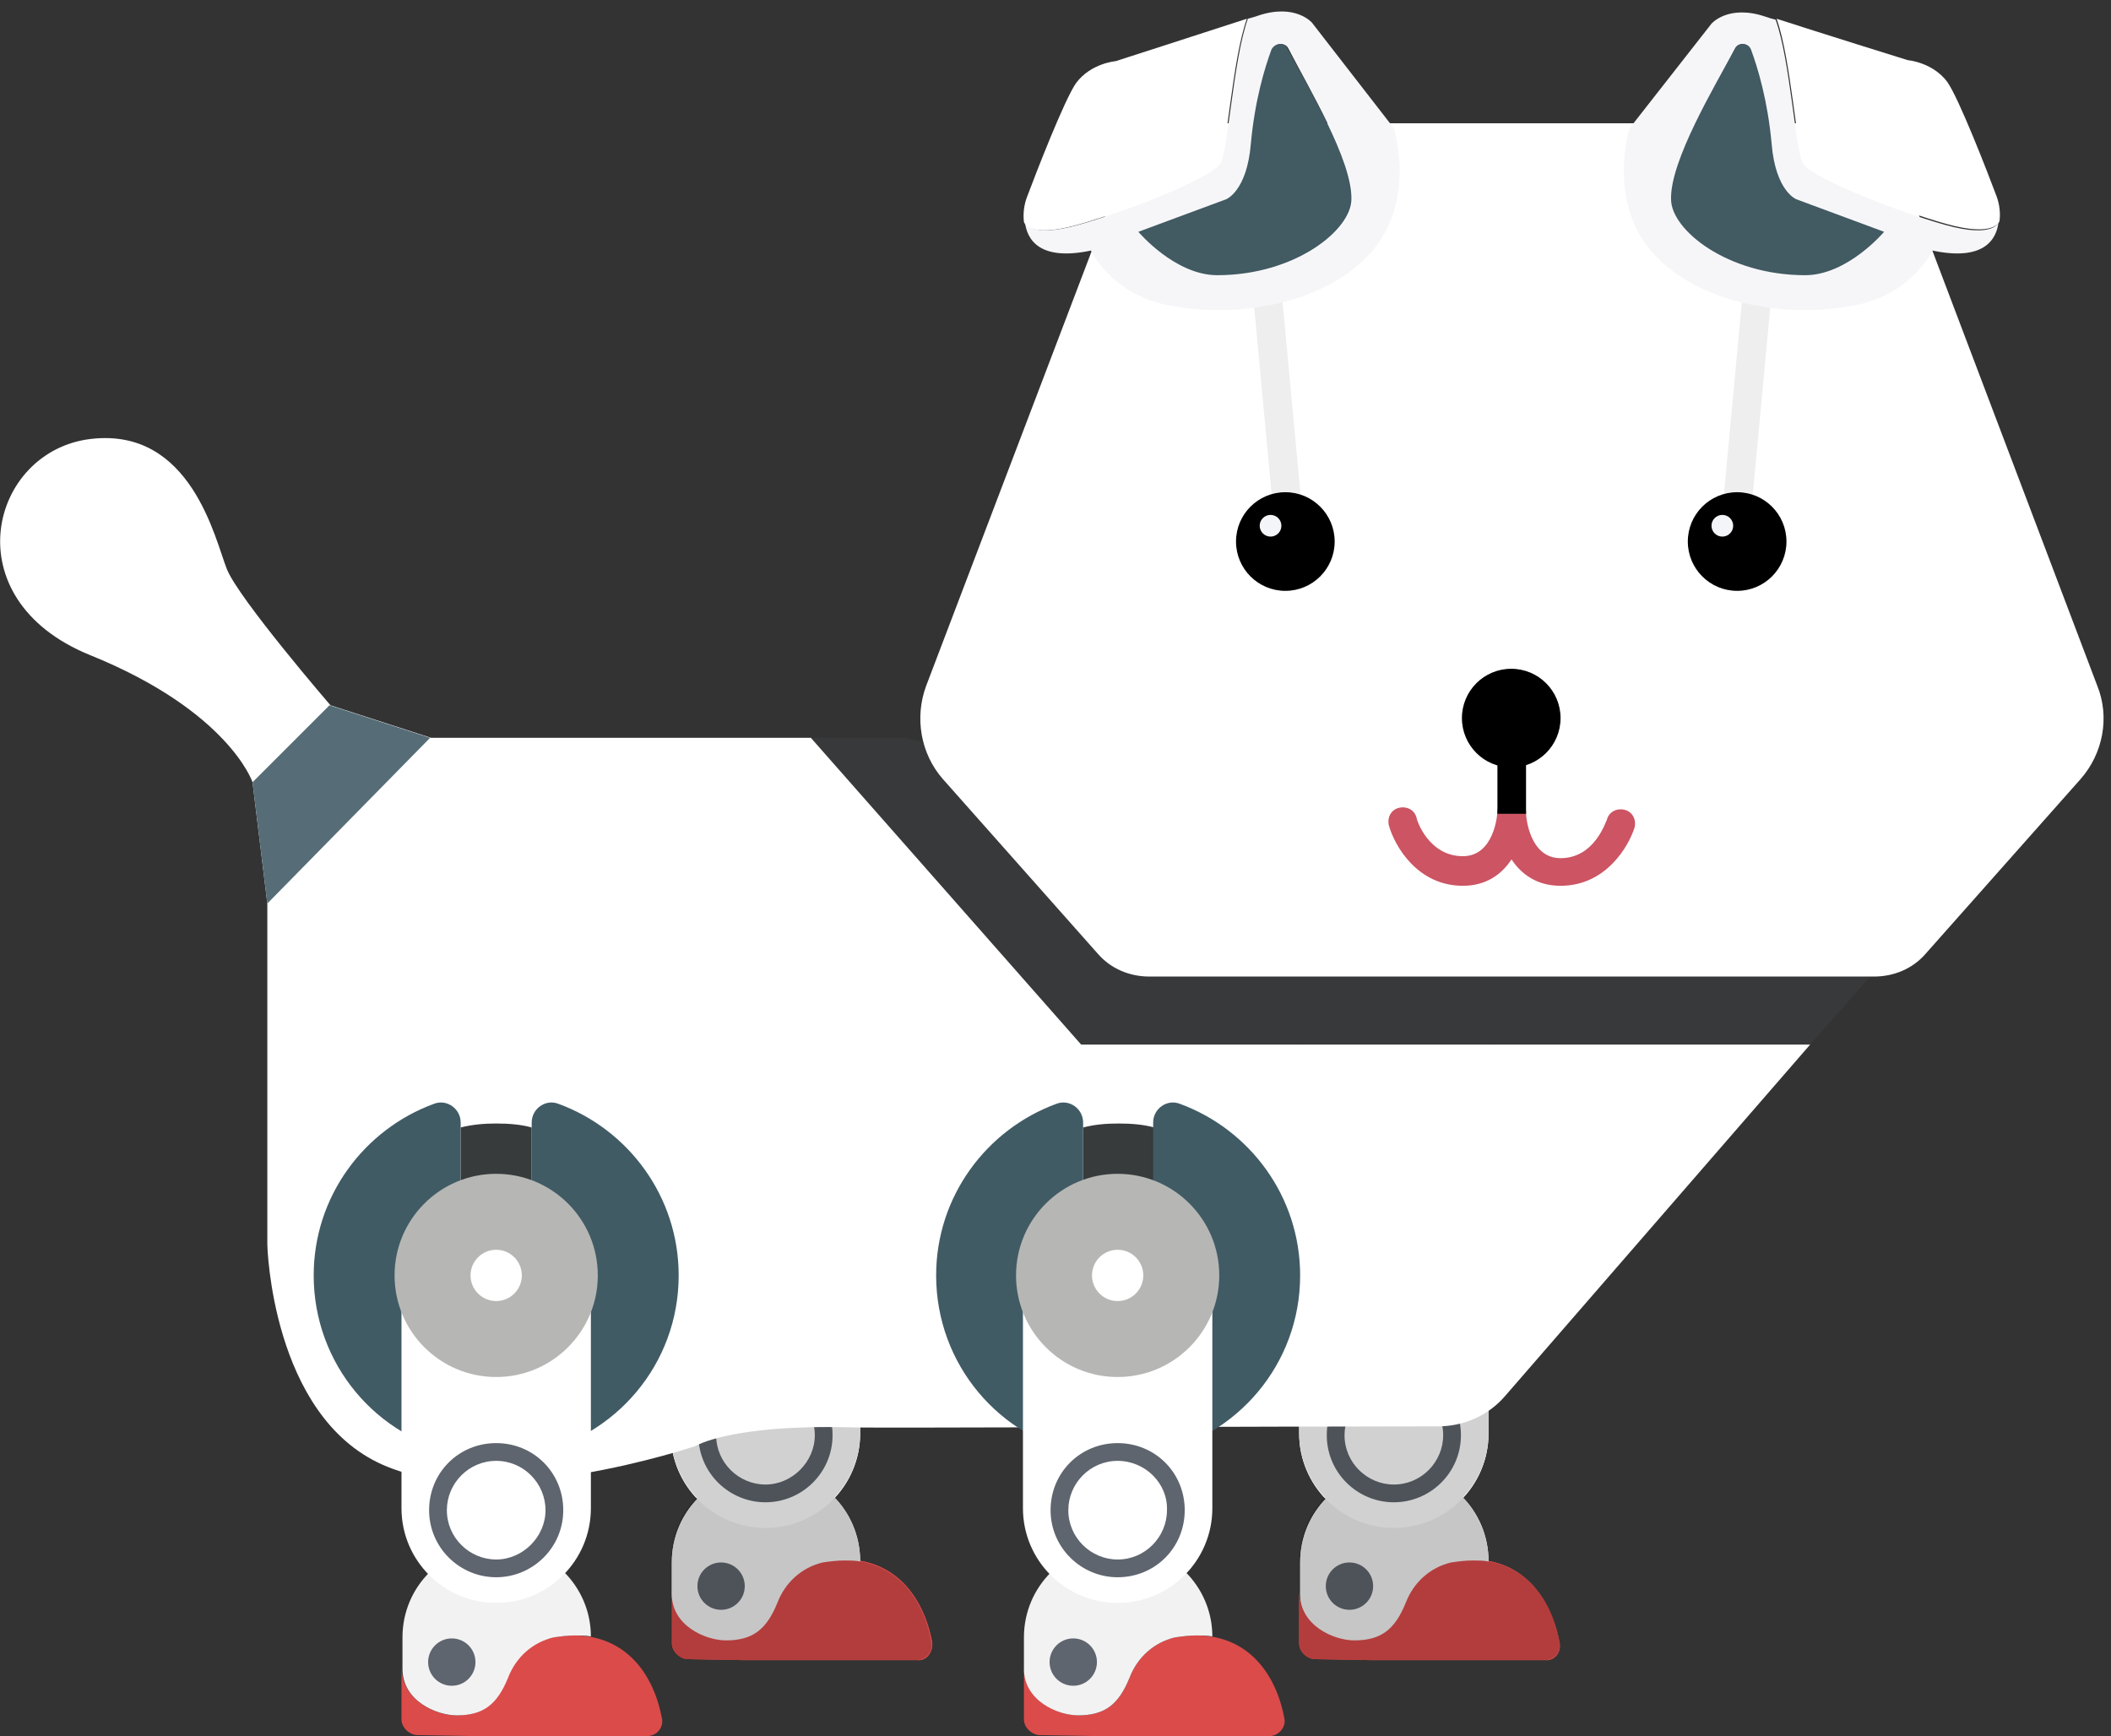 <?xml version="1.0" encoding="utf-8"?>
<!-- Generator: Adobe Illustrator 26.0.3, SVG Export Plug-In . SVG Version: 6.00 Build 0)  -->
<svg version="1.1" id="레이어_1" xmlns="http://www.w3.org/2000/svg" xmlns:xlink="http://www.w3.org/1999/xlink" x="0px"
	 y="0px" viewBox="0 0 214 176" style="enable-background:new 0 0 214 176;" xml:space="preserve">
<rect x="0" y="0" width="214" height="176" fill="#333333" stroke="none"/>
<style type="text/css">
	.st0{fill:#DB4B4A;}
	.st1{fill:#F2F2F2;}
	.st2{fill:#5F656E;}
	.st3{fill:#FFFFFF;}
	.st4{fill:#373B3C;}
	.st5{fill:#415B65;}
	.st6{fill:#B6B7B4;}
	.st7{opacity:0.18;}
	.st8{fill:#38393A;}
	.st9{fill:#566D77;}
	.st10{fill:#EEEEEF;}
	.st11{fill:#F3F5F8;}
	.st12{fill:#CC5463;}
	.st13{fill:#F6F6F9;}
	.st14{fill:#425A62;}
</style>
<g>
	<g>
		<g>
			<path class="st0" d="M94.5,166.5c-0.9-4.8-3.9-8.4-8.9-8.4c-0.8,0-1.5,0.1-2.2,0.2c-2.1,0.5-3.8,2-4.6,4.1
				c-1.1,2.7-2.5,3.8-5.2,3.8c-2.1,0-5.5-1.6-5.5-4.9v5.3c0,0.8,0.7,1.5,1.5,1.6l5.8,0.1h0.1h17.5C93.9,168.4,94.6,167.5,94.5,166.5
				z"/>
		</g>
		<g>
			<path class="st1" d="M87.2,158.3L87.2,158.3c-0.5-0.1-1.1-0.1-1.6-0.1c-0.8,0-1.5,0.1-2.2,0.2c-2.1,0.5-3.8,2-4.6,4.1
				c-1.1,2.7-2.5,3.8-5.2,3.8c-2.1,0-5.5-1.5-5.5-4.7l0-3.2c0-5.2,4.2-9.3,9.3-9.3h0.5C83,148.9,87.2,153.1,87.2,158.3z"/>
		</g>
		<g>
			<circle class="st2" cx="73.1" cy="160.8" r="2.4"/>
		</g>
		<g>
			<path class="st3" d="M68,123.1l0,22.2c0,5.3,4.3,9.6,9.6,9.6h0c5.3,0,9.6-4.3,9.6-9.6v-22.1H68z"/>
		</g>
		<g>
			<path class="st2" d="M77.6,152.3c-3.7,0-6.8-3-6.8-6.8s3-6.8,6.8-6.8s6.8,3,6.8,6.8S81.3,152.3,77.6,152.3z M77.6,140.5
				c-2.8,0-5,2.3-5,5c0,2.8,2.3,5,5,5s5-2.3,5-5C82.6,142.7,80.4,140.5,77.6,140.5z"/>
		</g>
		<g>
			<g>
				<path class="st4" d="M74,136.7c1.1,0.3,2.3,0.4,3.6,0.4c1.2,0,2.4-0.1,3.6-0.4v-30c-1.1-0.3-2.3-0.4-3.6-0.4
					c-1.2,0-2.4,0.1-3.6,0.4V136.7z"/>
			</g>
			<g>
				<g>
					<path class="st5" d="M74,106.2c0-1.4-1.4-2.4-2.7-1.9c-7.1,2.6-12.2,9.4-12.2,17.4c0,9,6.4,16.5,14.9,18.1V106.2z"/>
				</g>
				<g>
					<path class="st5" d="M81.2,106.2v33.6c8.5-1.7,14.9-9.1,14.9-18.1c0-8-5.1-14.8-12.2-17.4C82.6,103.8,81.2,104.8,81.2,106.2z"
						/>
				</g>
			</g>
			<g>
				<path class="st0" d="M94.5,166.5c-0.9-4.8-3.9-8.4-8.9-8.4c-0.8,0-1.5,0.1-2.2,0.2c-2.1,0.5-3.8,2-4.6,4.1
					c-1.1,2.7-2.5,3.8-5.2,3.8c-2.1,0-5.5-1.6-5.5-4.9v5.3c0,0.8,0.7,1.5,1.5,1.6l5.8,0.1h0.1h17.5
					C93.9,168.4,94.6,167.5,94.5,166.5z"/>
			</g>
			<g>
				<path class="st1" d="M87.2,158.3L87.2,158.3c-0.5-0.1-1.1-0.1-1.6-0.1c-0.8,0-1.5,0.1-2.2,0.2c-2.1,0.5-3.8,2-4.6,4.1
					c-1.1,2.7-2.5,3.8-5.2,3.8c-2.1,0-5.5-1.5-5.5-4.7l0-3.2c0-5.2,4.2-9.3,9.3-9.3h0.5C83,148.9,87.2,153.1,87.2,158.3z"/>
			</g>
			<g>
				<circle class="st2" cx="73.1" cy="160.8" r="2.4"/>
			</g>
			<g>
				<path class="st3" d="M68,123.1l0,22.2c0,5.3,4.3,9.6,9.6,9.6h0c5.3,0,9.6-4.3,9.6-9.6v-22.1H68z"/>
			</g>
			<g>
				<path class="st2" d="M77.6,152.3c-3.7,0-6.8-3-6.8-6.8s3-6.8,6.8-6.8s6.8,3,6.8,6.8S81.3,152.3,77.6,152.3z M77.6,140.5
					c-2.8,0-5,2.3-5,5c0,2.8,2.3,5,5,5s5-2.3,5-5C82.6,142.7,80.4,140.5,77.6,140.5z"/>
			</g>
			<g>
				<circle class="st6" cx="77.6" cy="121.6" r="10.3"/>
			</g>
			<g>
				<circle class="st3" cx="77.6" cy="121.6" r="2.6"/>
			</g>
		</g>
		<g class="st7">
			<path d="M87.2,158.3C87.2,158.3,87.2,158.3,87.2,158.3c0-2.5-1-4.8-2.6-6.5c1.6-1.7,2.6-4,2.6-6.6v-7.8c5.3-3.2,8.9-9.1,8.9-15.8
				c0-8-5.1-14.8-12.2-17.4c-1.3-0.5-2.7,0.5-2.7,1.9v0.4c-1.1-0.3-2.3-0.4-3.6-0.4c-1.2,0-2.4,0.1-3.6,0.4v-0.4
				c0-1.4-1.4-2.4-2.7-1.9c-7.1,2.6-12.2,9.4-12.2,17.4c0,6.7,3.6,12.6,8.9,15.8l0,7.8c0,2.6,1,4.9,2.6,6.6c-1.6,1.7-2.6,4-2.6,6.5
				l0,3.2v5.1c0,0.8,0.7,1.5,1.5,1.6l5.8,0.1h0.1h17.5c1,0,1.7-0.9,1.5-1.8C93.7,162.3,91.2,159,87.2,158.3z"/>
		</g>
	</g>
	<g>
		<g>
			<path class="st0" d="M158.1,166.5c-0.9-4.8-3.9-8.4-8.9-8.4c-0.8,0-1.5,0.1-2.2,0.2c-2.1,0.5-3.8,2-4.6,4.1
				c-1.1,2.7-2.5,3.8-5.2,3.8c-2.1,0-5.5-1.6-5.5-4.9v5.3c0,0.8,0.7,1.5,1.5,1.6l5.8,0.1h0.1h17.5
				C157.6,168.4,158.3,167.5,158.1,166.5z"/>
		</g>
		<g>
			<path class="st1" d="M150.9,158.3L150.9,158.3c-0.5-0.1-1.1-0.1-1.6-0.1c-0.8,0-1.5,0.1-2.2,0.2c-2.1,0.5-3.8,2-4.6,4.1
				c-1.1,2.7-2.5,3.8-5.2,3.8c-2.1,0-5.5-1.5-5.5-4.7l0-3.2c0-5.2,4.2-9.3,9.3-9.3h0.5C146.7,148.9,150.9,153.1,150.9,158.3z"/>
		</g>
		<g>
			<circle class="st2" cx="136.8" cy="160.8" r="2.4"/>
		</g>
		<g>
			<path class="st3" d="M131.7,123.1l0,22.2c0,5.3,4.3,9.6,9.6,9.6h0c5.3,0,9.6-4.3,9.6-9.6v-22.1H131.7z"/>
		</g>
		<g>
			<path class="st2" d="M141.3,152.3c-3.7,0-6.8-3-6.8-6.8s3-6.8,6.8-6.8s6.8,3,6.8,6.8S145,152.3,141.3,152.3z M141.3,140.5
				c-2.8,0-5,2.3-5,5c0,2.8,2.3,5,5,5c2.8,0,5-2.3,5-5C146.3,142.7,144.1,140.5,141.3,140.5z"/>
		</g>
		<g>
			<g>
				<path class="st4" d="M137.7,136.7c1.1,0.3,2.3,0.4,3.6,0.4c1.2,0,2.4-0.1,3.6-0.4v-30c-1.1-0.3-2.3-0.4-3.6-0.4
					c-1.2,0-2.4,0.1-3.6,0.4V136.7z"/>
			</g>
			<g>
				<g>
					<path class="st5" d="M137.7,106.2c0-1.4-1.4-2.4-2.7-1.9c-7.1,2.6-12.2,9.4-12.2,17.4c0,9,6.4,16.5,14.9,18.1V106.2z"/>
				</g>
				<g>
					<path class="st5" d="M144.9,106.2v33.6c8.5-1.7,14.9-9.1,14.9-18.1c0-8-5.1-14.8-12.2-17.4
						C146.3,103.8,144.9,104.8,144.9,106.2z"/>
				</g>
			</g>
			<g>
				<path class="st0" d="M158.1,166.5c-0.9-4.8-3.9-8.4-8.9-8.4c-0.8,0-1.5,0.1-2.2,0.2c-2.1,0.5-3.8,2-4.6,4.1
					c-1.1,2.7-2.5,3.8-5.2,3.8c-2.1,0-5.5-1.6-5.5-4.9v5.3c0,0.8,0.7,1.5,1.5,1.6l5.8,0.1h0.1h17.5
					C157.6,168.4,158.3,167.5,158.1,166.5z"/>
			</g>
			<g>
				<path class="st1" d="M150.9,158.3L150.9,158.3c-0.5-0.1-1.1-0.1-1.6-0.1c-0.8,0-1.5,0.1-2.2,0.2c-2.1,0.5-3.8,2-4.6,4.1
					c-1.1,2.7-2.5,3.8-5.2,3.8c-2.1,0-5.5-1.5-5.5-4.7l0-3.2c0-5.2,4.2-9.3,9.3-9.3h0.5C146.7,148.9,150.9,153.1,150.9,158.3z"/>
			</g>
			<g>
				<circle class="st2" cx="136.8" cy="160.8" r="2.4"/>
			</g>
			<g>
				<path class="st3" d="M131.7,123.1l0,22.2c0,5.3,4.3,9.6,9.6,9.6h0c5.3,0,9.6-4.3,9.6-9.6v-22.1H131.7z"/>
			</g>
			<g>
				<path class="st2" d="M141.3,152.3c-3.7,0-6.8-3-6.8-6.8s3-6.8,6.8-6.8s6.8,3,6.8,6.8S145,152.3,141.3,152.3z M141.3,140.5
					c-2.8,0-5,2.3-5,5c0,2.8,2.3,5,5,5c2.8,0,5-2.3,5-5C146.3,142.7,144.1,140.5,141.3,140.5z"/>
			</g>
			<g>
				<circle class="st6" cx="141.3" cy="121.6" r="10.3"/>
			</g>
			<g>
				<circle class="st3" cx="141.3" cy="121.6" r="2.6"/>
			</g>
		</g>
		<g class="st7">
			<path d="M150.9,158.3C150.9,158.3,150.9,158.3,150.9,158.3c0-2.5-1-4.8-2.6-6.5c1.6-1.7,2.6-4,2.6-6.6v-7.8
				c5.3-3.2,8.9-9.1,8.9-15.8c0-8-5.1-14.8-12.2-17.4c-1.3-0.5-2.7,0.5-2.7,1.9v0.4c-1.1-0.3-2.3-0.4-3.6-0.4s-2.4,0.1-3.6,0.4v-0.4
				c0-1.4-1.4-2.4-2.7-1.9c-7.1,2.6-12.2,9.4-12.2,17.4c0,6.7,3.6,12.6,8.9,15.8l0,7.8c0,2.6,1,4.9,2.6,6.6c-1.6,1.7-2.6,4-2.6,6.5
				l0,3.2v5.1c0,0.8,0.7,1.5,1.5,1.6l5.8,0.1h0.1h17.5c1,0,1.7-0.9,1.5-1.8C157.4,162.3,154.9,159,150.9,158.3z"/>
		</g>
	</g>
	<g>
		<path class="st4" d="M74,136.7c1.1,0.3,2.3,0.4,3.6,0.4c1.2,0,2.4-0.1,3.6-0.4v-30c-1.1-0.3-2.3-0.4-3.6-0.4
			c-1.2,0-2.4,0.1-3.6,0.4V136.7z"/>
	</g>
	<g>
		<g>
			<path class="st5" d="M74,106.2c0-1.4-1.4-2.4-2.7-1.9c-7.1,2.6-12.2,9.4-12.2,17.4c0,9,6.4,16.5,14.9,18.1V106.2z"/>
		</g>
		<g>
			<path class="st5" d="M81.2,106.2v33.6c8.5-1.7,14.9-9.1,14.9-18.1c0-8-5.1-14.8-12.2-17.4C82.6,103.8,81.2,104.8,81.2,106.2z"/>
		</g>
	</g>
	<g>
		<circle class="st6" cx="77.6" cy="121.6" r="10.3"/>
	</g>
	<g>
		<circle class="st3" cx="77.6" cy="121.6" r="2.6"/>
	</g>
	<g id="XMLID_1_">
		<g>
			<polygon class="st8" points="189.5,99.1 183.5,105.9 109.5,105.9 82.1,74.8 91.8,74.8 			"/>
			<path class="st3" d="M183.5,105.9l-30.9,35.6c-1.7,2-4.2,3.1-6.8,3.1c-13.9,0-58.7,0.2-59.7,0.1c-12.1-0.3-15.6,1.9-15.6,1.9
				s-20.4,6.9-31.7,1.9s-11.7-22.3-11.7-22.3V91.6l-1.5-12.3c0,0-2.4-7.2-16.5-12.9C-4.9,60.7-1,45.7,9.2,44.5
				c10.2-1.2,12.6,10.2,13.8,13.2c1.2,3,10.5,13.8,10.5,13.8l10.2,3.3h38.5l27.4,31.1H183.5z"/>
		</g>
	</g>
	<g>
		<path class="st3" d="M191,12.5h-37.7h-37.7l-21.7,57c-1.2,3.2-0.6,6.9,1.7,9.5l15.7,17.7c1.3,1.5,3.2,2.3,5.2,2.3h36.7H190
			c2,0,3.9-0.8,5.2-2.3L210.9,79c2.3-2.6,3-6.3,1.7-9.5L191,12.5z"/>
	</g>
	<g>
		<polygon class="st9" points="25.6,79.3 33.4,71.5 43.6,74.8 27.1,91.6 		"/>
	</g>
	<g>
		<path class="st10" d="M130.3,51.3c-0.7,0-1.4-0.6-1.4-1.3l-1.8-19.3c-0.1-0.8,0.5-1.5,1.3-1.6c0.8-0.1,1.5,0.5,1.6,1.3l1.8,19.3
			c0.1,0.8-0.5,1.5-1.3,1.6C130.4,51.3,130.3,51.3,130.3,51.3z"/>
	</g>
	<g>
		<circle cx="130.3" cy="54.9" r="5"/>
	</g>
	<g>
		<circle class="st11" cx="128.8" cy="53.3" r="1.1"/>
	</g>
	<g>
		<circle cx="153.2" cy="72.8" r="5"/>
	</g>
	<g>
		<path class="st12" d="M148.3,89.8c-4.6,0-6.9-4-7.5-6.1c-0.2-0.8,0.2-1.6,1-1.8c0.8-0.2,1.6,0.2,1.8,1c0,0.2,1.2,3.9,4.7,3.9
			c3.2,0,3.5-4.3,3.5-4.5c0-0.8,0.7-1.4,1.5-1.4c0.8,0,1.4,0.7,1.4,1.5C154.6,85,153.1,89.8,148.3,89.8z"/>
	</g>
	<g>
		<path class="st12" d="M158.2,89.8c-4.8,0-6.3-4.7-6.4-7.2c0-0.8,0.6-1.5,1.4-1.5c0.8,0,1.5,0.6,1.5,1.4l0,0c0,0.2,0.3,4.5,3.5,4.5
			c3.5,0,4.6-3.8,4.7-3.9c0.2-0.8,1-1.2,1.8-1c0.8,0.2,1.2,1,1,1.8C165.1,85.8,162.8,89.8,158.2,89.8z"/>
	</g>
	<g>
		<rect x="151.8" y="76.7" width="2.9" height="5.8"/>
	</g>
	<g>
		<path class="st4" d="M109.8,144.3c1.1,0.3,2.3,0.4,3.6,0.4s2.4-0.1,3.6-0.4v-30c-1.1-0.3-2.3-0.4-3.6-0.4s-2.4,0.1-3.6,0.4V144.3z
			"/>
	</g>
	<g>
		<g>
			<path class="st5" d="M109.8,113.8c0-1.4-1.4-2.4-2.7-1.9c-7.1,2.6-12.2,9.4-12.2,17.4c0,9,6.4,16.5,14.9,18.1V113.8z"/>
		</g>
		<g>
			<path class="st5" d="M116.9,113.8v33.6c8.5-1.7,14.9-9.1,14.9-18.1c0-8-5.1-14.8-12.2-17.4C118.3,111.4,116.9,112.4,116.9,113.8z
				"/>
		</g>
	</g>
	<g>
		<path class="st0" d="M130.2,174.2c-0.9-4.8-3.9-8.4-8.9-8.4c-0.8,0-1.5,0.1-2.2,0.2c-2.1,0.5-3.8,2-4.6,4.1
			c-1.1,2.7-2.5,3.8-5.2,3.8c-2.1,0-5.5-1.6-5.5-4.9v5.3c0,0.8,0.7,1.5,1.5,1.6l5.8,0.1h0.1h17.5C129.6,176,130.4,175.1,130.2,174.2
			z"/>
	</g>
	<g>
		<path class="st1" d="M122.9,165.9L122.9,165.9c-0.5-0.1-1.1-0.1-1.6-0.1c-0.8,0-1.5,0.1-2.2,0.2c-2.1,0.5-3.8,2-4.6,4.1
			c-1.1,2.7-2.5,3.8-5.2,3.8c-2.1,0-5.5-1.5-5.5-4.7l0-3.2c0-5.2,4.2-9.3,9.3-9.3h0.5C118.7,156.6,122.9,160.8,122.9,165.9z"/>
	</g>
	<g>
		<circle class="st2" cx="108.8" cy="168.5" r="2.4"/>
	</g>
	<g>
		<path class="st3" d="M103.7,130.7l0,22.2c0,5.3,4.3,9.6,9.6,9.6h0c5.3,0,9.6-4.3,9.6-9.6v-22.1H103.7z"/>
	</g>
	<g>
		<path class="st2" d="M113.3,159.9c-3.7,0-6.8-3-6.8-6.8s3-6.8,6.8-6.8s6.8,3,6.8,6.8S117.1,159.9,113.3,159.9z M113.3,148.1
			c-2.8,0-5,2.3-5,5c0,2.8,2.3,5,5,5c2.8,0,5-2.3,5-5C118.4,150.4,116.1,148.1,113.3,148.1z"/>
	</g>
	<g>
		<circle class="st6" cx="113.3" cy="129.3" r="10.3"/>
	</g>
	<g>
		<circle class="st3" cx="113.3" cy="129.3" r="2.6"/>
	</g>
	<g>
		<path class="st4" d="M46.7,144.3c1.1,0.3,2.3,0.4,3.6,0.4c1.2,0,2.4-0.1,3.6-0.4v-30c-1.1-0.3-2.3-0.4-3.6-0.4
			c-1.2,0-2.4,0.1-3.6,0.4V144.3z"/>
	</g>
	<g>
		<g>
			<path class="st5" d="M46.7,113.8c0-1.4-1.4-2.4-2.7-1.9c-7.1,2.6-12.2,9.4-12.2,17.4c0,9,6.4,16.5,14.9,18.1V113.8z"/>
		</g>
		<g>
			<path class="st5" d="M53.9,113.8v33.6c8.5-1.7,14.9-9.1,14.9-18.1c0-8-5.1-14.8-12.2-17.4C55.3,111.4,53.9,112.4,53.9,113.8z"/>
		</g>
	</g>
	<g>
		<path class="st0" d="M67.1,174.2c-0.9-4.8-3.9-8.4-8.9-8.4c-0.8,0-1.5,0.1-2.2,0.2c-2.1,0.5-3.8,2-4.6,4.1
			c-1.1,2.7-2.5,3.8-5.2,3.8c-2.1,0-5.5-1.6-5.5-4.9v5.3c0,0.8,0.7,1.5,1.5,1.6L48,176h0.1h17.5C66.6,176,67.3,175.1,67.1,174.2z"/>
	</g>
	<g>
		<path class="st1" d="M59.9,165.9L59.9,165.9c-0.5-0.1-1.1-0.1-1.6-0.1c-0.8,0-1.5,0.1-2.2,0.2c-2.1,0.5-3.8,2-4.6,4.1
			c-1.1,2.7-2.5,3.8-5.2,3.8c-2.1,0-5.5-1.5-5.5-4.7l0-3.2c0-5.2,4.2-9.3,9.3-9.3h0.5C55.7,156.6,59.9,160.8,59.9,165.9z"/>
	</g>
	<g>
		<circle class="st2" cx="45.8" cy="168.5" r="2.4"/>
	</g>
	<g>
		<path class="st3" d="M40.7,130.7l0,22.2c0,5.3,4.3,9.6,9.6,9.6h0c5.3,0,9.6-4.3,9.6-9.6v-22.1H40.7z"/>
	</g>
	<g>
		<path class="st2" d="M50.3,159.9c-3.7,0-6.8-3-6.8-6.8s3-6.8,6.8-6.8s6.8,3,6.8,6.8S54,159.9,50.3,159.9z M50.3,148.1
			c-2.8,0-5,2.3-5,5c0,2.8,2.3,5,5,5s5-2.3,5-5C55.3,150.4,53.1,148.1,50.3,148.1z"/>
	</g>
	<g>
		<circle class="st6" cx="50.3" cy="129.3" r="10.3"/>
	</g>
	<g>
		<circle class="st3" cx="50.3" cy="129.3" r="2.6"/>
	</g>
	<g>
		<path class="st13" d="M110.6,25.4"/>
	</g>
	<g id="XMLID_2_">
		<g>
			<path class="st13" d="M110.6,25.4c-5.2,1.1-6.5-1.1-6.7-2.9c0,0,0.4,1.7,5.4,0.3c5-1.4,13.4-4.7,14.4-6.2
				c0.8-1.2,1.3-10.5,2.8-14.7c0.4-0.1,0.7-0.2,1-0.3c3.8-1.3,5.5,0.7,5.5,0.7l8.3,10.7c0,0,2.4,7.5-2.5,12.8
				c-4.9,5.3-14.3,6.6-21,5C112.5,29.5,110.6,25.4,110.6,25.4z M124.4,20.2l-8.9,3.3c0,0,3.7,4.4,8,4.4c7.9,0,13.6-4.6,13.6-7.7
				c0-3.9-4.5-11.4-6.5-15.3c-0.3-0.6-1.3-0.6-1.5,0.1c-0.7,1.9-1.8,5.3-2.1,9.6C126.5,19.5,124.4,20.2,124.4,20.2z"/>
			<path class="st14" d="M130.5,4.9c2.1,3.9,6.6,11.4,6.5,15.3c0,3.1-5.7,7.7-13.6,7.7c-4.3,0-8-4.4-8-4.4l8.9-3.3
				c0,0,2.1-0.8,2.5-5.6c0.4-4.4,1.4-7.7,2.1-9.6C129.3,4.3,130.2,4.3,130.5,4.9z"/>
			<path class="st3" d="M126.4,1.9c-1.5,4.2-2,13.4-2.8,14.7c-1,1.5-9.4,4.8-14.4,6.2c-5,1.4-5.4-0.3-5.4-0.3
				c-0.1-0.8,0-1.7,0.3-2.5c0.9-2.4,3.8-9.9,5-11.6c1.5-2,4-2.2,4-2.2S122.1,3.3,126.4,1.9z"/>
		</g>
	</g>
	<g>
		<path class="st10" d="M176.2,51.3c0,0-0.1,0-0.1,0c-0.8-0.1-1.4-0.8-1.3-1.6l1.8-19.3c0.1-0.8,0.8-1.4,1.6-1.3
			c0.8,0.1,1.4,0.8,1.3,1.6L177.7,50C177.6,50.8,177,51.3,176.2,51.3z"/>
	</g>
	<g id="XMLID_3_">
		<g>
			<path class="st13" d="M195.9,25.4c5.2,1.1,6.5-1.1,6.7-2.9c0,0-0.4,1.7-5.4,0.3c-5-1.4-13.4-4.7-14.4-6.2
				c-0.8-1.2-1.3-10.5-2.8-14.6c-0.4-0.1-0.7-0.2-1-0.3c-3.8-1.3-5.5,0.7-5.5,0.7L165.2,13c0,0-2.4,7.5,2.5,12.8
				c4.9,5.3,14.3,6.6,21,5C194,29.5,195.9,25.4,195.9,25.4z M182.1,20.2l8.9,3.3c0,0-3.7,4.4-8,4.4c-7.9,0-13.6-4.6-13.6-7.7
				c0-3.9,4.5-11.4,6.5-15.3c0.3-0.6,1.2-0.6,1.5,0.1c0.7,1.9,1.8,5.3,2.1,9.6C180,19.5,182.1,20.2,182.1,20.2z"/>
			<path class="st14" d="M175.9,4.9c-2.1,3.9-6.6,11.4-6.5,15.3c0,3.1,5.7,7.7,13.6,7.7c4.3,0,8-4.4,8-4.4l-8.9-3.3
				c0,0-2.1-0.8-2.5-5.6c-0.4-4.4-1.4-7.7-2.1-9.6C177.2,4.3,176.3,4.3,175.9,4.9z"/>
			<path class="st3" d="M180.1,1.9c1.5,4.2,2,13.4,2.8,14.6c1,1.5,9.4,4.8,14.4,6.2c5,1.4,5.4-0.3,5.4-0.3c0.1-0.8,0-1.7-0.3-2.5
				c-0.9-2.4-3.8-9.9-5-11.6c-1.5-2-4-2.2-4-2.2S184.4,3.3,180.1,1.9z"/>
		</g>
	</g>
	<g>
		<g>
			<circle cx="176.1" cy="54.9" r="5"/>
		</g>
		<g>
			<circle class="st11" cx="174.6" cy="53.3" r="1.1"/>
		</g>
	</g>
</g>
</svg>
